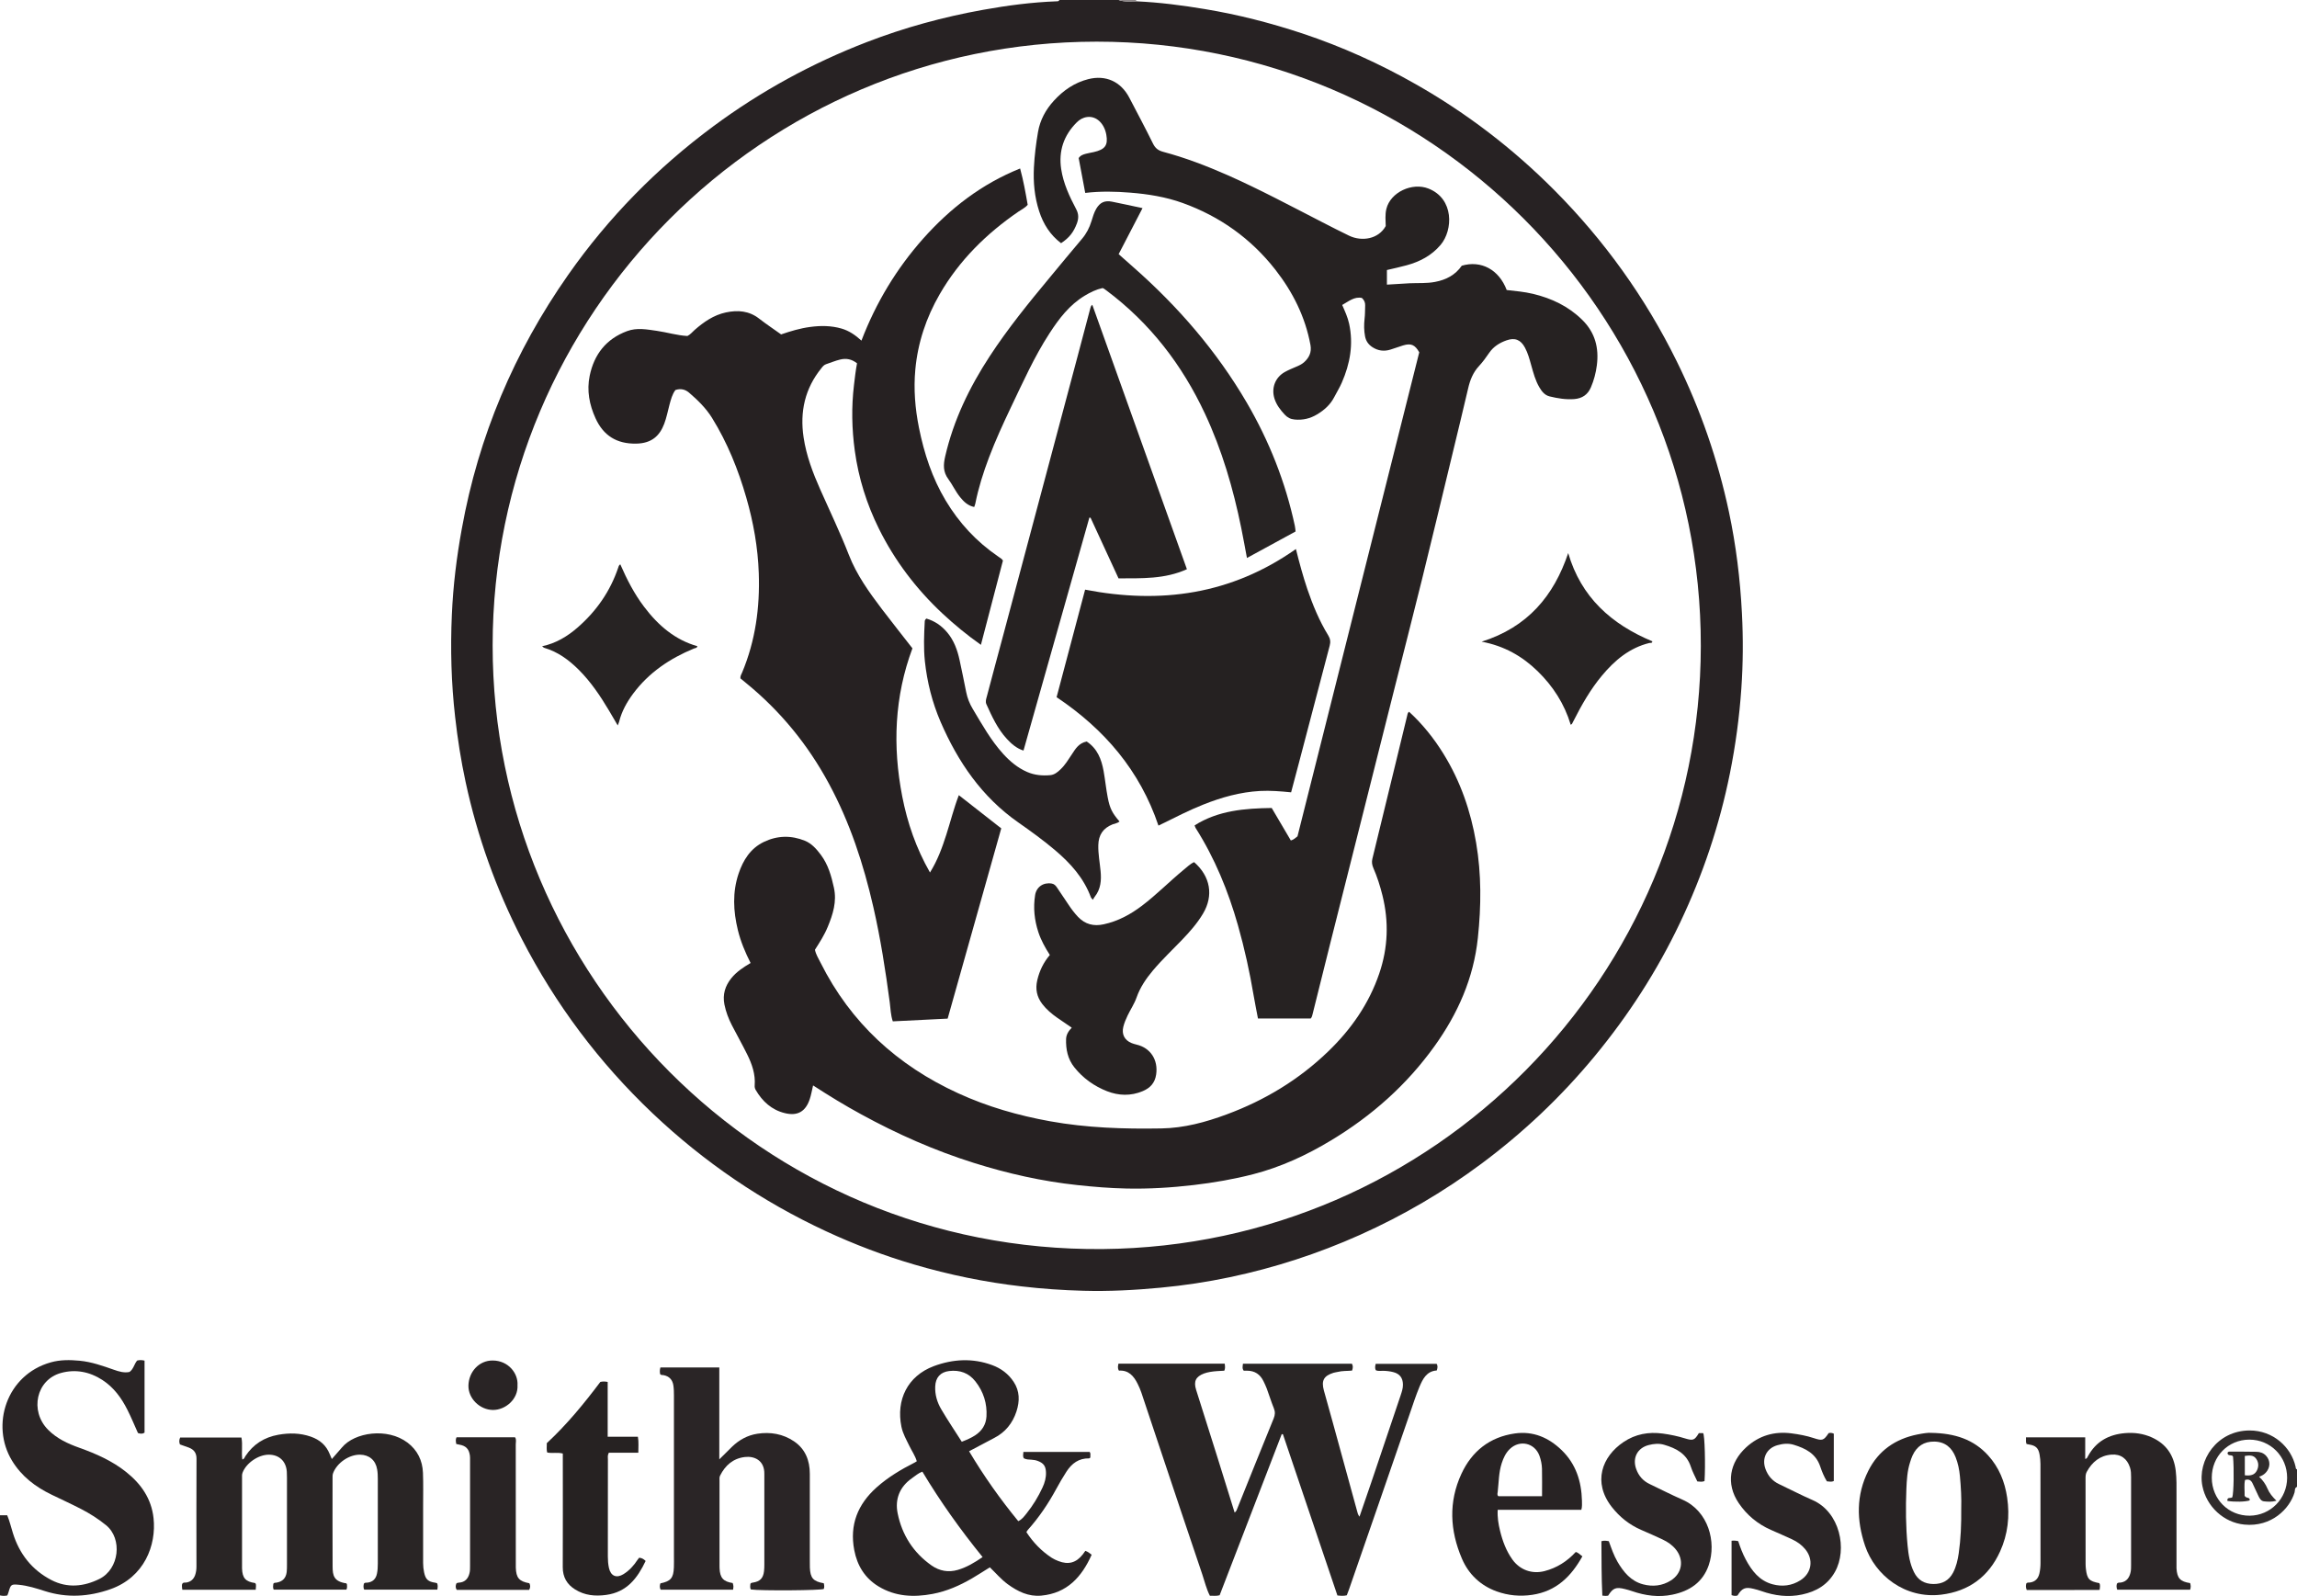 <?xml version="1.0" encoding="iso-8859-1"?>
<!-- Generator: Adobe Illustrator 27.0.0, SVG Export Plug-In . SVG Version: 6.00 Build 0)  -->
<svg version="1.1" id="Layer_1" xmlns="http://www.w3.org/2000/svg" xmlns:xlink="http://www.w3.org/1999/xlink" x="0px" y="0px"
	 viewBox="0 0 42.127 29.27" style="enable-background:new 0 0 42.127 29.27;" xml:space="preserve">
<g>
	<path style="fill:#272223;" d="M20.838,0.024c0.424,0.019,0.843,0.073,1.262,0.143c0.609,0.101,1.204,0.254,1.79,0.448
		c0.723,0.241,1.414,0.553,2.076,0.93c0.936,0.532,1.783,1.181,2.542,1.944c0.918,0.924,1.668,1.969,2.244,3.138
		c0.434,0.881,0.753,1.802,0.957,2.762c0.13,0.612,0.206,1.232,0.238,1.858c0.024,0.462,0.021,0.923-0.011,1.383
		c-0.036,0.521-0.106,1.038-0.209,1.551c-0.191,0.951-0.497,1.862-0.913,2.737c-0.42,0.884-0.947,1.701-1.571,2.456
		c-0.612,0.74-1.304,1.395-2.074,1.968c-0.695,0.517-1.438,0.952-2.229,1.306c-0.767,0.343-1.562,0.602-2.384,0.775
		c-0.418,0.088-0.841,0.152-1.267,0.192c-0.472,0.045-0.945,0.07-1.418,0.057c-0.378-0.01-0.756-0.036-1.132-0.08
		c-0.671-0.077-1.33-0.212-1.978-0.403c-0.552-0.162-1.088-0.366-1.61-0.608c-1.178-0.547-2.237-1.268-3.18-2.161
		c-0.983-0.932-1.783-1.999-2.402-3.202c-0.47-0.914-0.814-1.874-1.03-2.878c-0.085-0.393-0.147-0.791-0.192-1.192
		c-0.071-0.624-0.088-1.248-0.06-1.874c0.023-0.53,0.087-1.056,0.183-1.579C8.776,7.999,9.432,6.45,10.42,5.041
		c0.739-1.053,1.629-1.96,2.664-2.726c0.868-0.642,1.806-1.155,2.813-1.543c0.691-0.267,1.404-0.461,2.133-0.592
		c0.445-0.08,0.894-0.139,1.348-0.156c0.02-0.001,0.042,0.002,0.05-0.024c0.363,0,0.725,0,1.088,0
		C20.62,0.039,20.73,0.023,20.838,0.024z M31.193,11.847C31.2,5.728,26.218,0.763,20.113,0.764
		C13.986,0.765,9.036,5.758,9.035,11.837c-0.002,6.042,4.929,11.128,11.192,11.07C26.292,22.851,31.186,17.908,31.193,11.847z"/>
	<path style="fill:#302C2C;" d="M42.127,27.268c-0.048,0.019-0.035,0.069-0.045,0.103c-0.089,0.298-0.422,0.638-0.921,0.589
		c-0.375-0.036-0.694-0.329-0.769-0.707c-0.094-0.473,0.267-1.018,0.866-1.019c0.429,0,0.76,0.301,0.843,0.664
		c0.004,0.019-0.001,0.042,0.026,0.05C42.127,27.053,42.127,27.161,42.127,27.268z M41.253,26.402c-0.388,0-0.691,0.308-0.689,0.701
		c0.002,0.393,0.308,0.698,0.696,0.694c0.381-0.004,0.685-0.312,0.686-0.695C41.947,26.711,41.64,26.402,41.253,26.402z"/>
	<path style="fill:#8B8586;" d="M20.838,0.024C20.73,0.023,20.62,0.039,20.515,0c0.107,0,0.214,0,0.321,0
		C20.837,0.008,20.837,0.016,20.838,0.024z"/>
	<path style="fill:#292525;" d="M22.461,25.009c0.007,0.049,0.012,0.085-0.007,0.129c-0.087,0.005-0.176,0.007-0.265,0.023
		c-0.037,0.007-0.072,0.015-0.107,0.028c-0.152,0.058-0.194,0.144-0.145,0.3c0.125,0.399,0.253,0.798,0.378,1.197
		c0.109,0.348,0.217,0.697,0.328,1.053c0.035-0.024,0.041-0.053,0.052-0.081c0.22-0.548,0.441-1.097,0.664-1.644
		c0.027-0.066,0.03-0.122,0.003-0.188c-0.048-0.118-0.085-0.24-0.129-0.359c-0.017-0.046-0.039-0.091-0.06-0.135
		c-0.061-0.127-0.16-0.194-0.303-0.194c-0.02,0-0.041,0-0.06,0c-0.032-0.041-0.019-0.081-0.014-0.128c0.666,0,1.331,0,1.998,0
		c0.024,0.04,0.019,0.079,0.003,0.126c-0.088,0.009-0.179,0.002-0.267,0.025c-0.024,0.006-0.049,0.008-0.072,0.015
		c-0.18,0.056-0.228,0.143-0.178,0.325c0.055,0.198,0.111,0.395,0.165,0.593c0.148,0.538,0.296,1.076,0.443,1.614
		c0.009,0.034,0.015,0.069,0.045,0.107c0.074-0.216,0.147-0.424,0.218-0.634c0.179-0.528,0.356-1.057,0.535-1.586
		c0.022-0.066,0.045-0.132,0.044-0.203c-0.002-0.124-0.06-0.199-0.181-0.229c-0.06-0.015-0.121-0.022-0.183-0.023
		c-0.044-0.001-0.09,0.01-0.134-0.011c-0.018-0.036-0.013-0.072-0.002-0.117c0.371,0,0.743,0,1.118,0
		c0.024,0.038,0.017,0.077,0.002,0.122c-0.187,0.012-0.257,0.157-0.318,0.302c-0.066,0.159-0.119,0.323-0.175,0.486
		c-0.182,0.527-0.364,1.055-0.546,1.582c-0.189,0.547-0.378,1.093-0.568,1.639c-0.013,0.038-0.029,0.076-0.043,0.114
		c-0.057,0.014-0.11,0.01-0.172,0.003c-0.333-0.985-0.666-1.97-0.999-2.956c-0.007-0.001-0.014-0.002-0.022-0.003
		c-0.379,0.985-0.759,1.969-1.139,2.955c-0.06,0.018-0.117,0.007-0.179,0.009c-0.064-0.124-0.095-0.26-0.139-0.391
		c-0.266-0.785-0.528-1.57-0.791-2.356c-0.109-0.327-0.217-0.654-0.327-0.98c-0.018-0.054-0.042-0.107-0.067-0.158
		c-0.071-0.145-0.168-0.256-0.344-0.243c-0.028-0.046-0.017-0.084-0.009-0.128C21.164,25.009,21.809,25.009,22.461,25.009z"/>
	<path style="fill:#282324;" d="M19.905,28.442c0.049,0.016,0.08,0.043,0.116,0.071c-0.182,0.409-0.452,0.706-0.924,0.75
		c-0.234,0.022-0.432-0.076-0.616-0.21c-0.12-0.088-0.216-0.202-0.327-0.309c-0.108,0.067-0.214,0.136-0.323,0.2
		c-0.228,0.133-0.467,0.239-0.729,0.288c-0.346,0.065-0.682,0.049-0.99-0.138c-0.249-0.151-0.391-0.381-0.445-0.666
		c-0.088-0.463,0.063-0.839,0.409-1.149c0.21-0.188,0.45-0.33,0.7-0.457c0.011-0.005,0.021-0.013,0.038-0.023
		c-0.029-0.102-0.092-0.189-0.137-0.283c-0.055-0.114-0.119-0.223-0.145-0.351c-0.1-0.49,0.111-0.929,0.592-1.11
		c0.354-0.132,0.714-0.152,1.074-0.019c0.162,0.06,0.295,0.159,0.392,0.305c0.114,0.172,0.113,0.356,0.052,0.544
		c-0.071,0.216-0.204,0.382-0.409,0.487c-0.149,0.077-0.297,0.157-0.46,0.243c0.27,0.454,0.57,0.877,0.902,1.282
		c0.071-0.032,0.111-0.091,0.154-0.144c0.116-0.145,0.212-0.303,0.29-0.471c0.042-0.09,0.069-0.184,0.064-0.285
		c-0.005-0.109-0.043-0.163-0.147-0.203c-0.039-0.015-0.079-0.022-0.12-0.024c-0.045-0.002-0.091-0.002-0.138-0.025
		c-0.023-0.034-0.012-0.073-0.009-0.117c0.409,0,0.812,0,1.215,0c0.027,0.033,0.007,0.07,0.014,0.101
		c-0.011,0.008-0.017,0.017-0.023,0.017c-0.189-0.005-0.319,0.093-0.416,0.243c-0.067,0.104-0.129,0.21-0.188,0.319
		c-0.146,0.269-0.315,0.52-0.519,0.748c-0.011,0.012-0.018,0.027-0.028,0.042c0.124,0.19,0.277,0.349,0.466,0.472
		c0.037,0.024,0.08,0.043,0.121,0.059c0.184,0.072,0.327,0.032,0.448-0.123C19.873,28.488,19.887,28.467,19.905,28.442z
		 M16.916,26.989c-0.075,0.028-0.13,0.078-0.19,0.12c-0.226,0.158-0.316,0.384-0.263,0.645c0.08,0.396,0.288,0.721,0.622,0.956
		c0.146,0.102,0.31,0.131,0.481,0.081c0.165-0.048,0.31-0.136,0.455-0.235C17.614,28.055,17.245,27.538,16.916,26.989z
		 M17.639,26.441c0.093-0.036,0.172-0.07,0.244-0.117c0.125-0.081,0.2-0.196,0.209-0.346c0.014-0.239-0.055-0.456-0.203-0.644
		c-0.122-0.156-0.288-0.213-0.482-0.19c-0.16,0.019-0.248,0.119-0.255,0.281c-0.007,0.153,0.036,0.295,0.112,0.423
		C17.381,26.047,17.51,26.238,17.639,26.441z"/>
	<path style="fill:#292525;" d="M3.344,29.155c-0.003-0.024-0.007-0.04-0.007-0.056c0-0.02-0.004-0.041,0.012-0.062
		c0.017-0.019,0.044-0.01,0.068-0.014c0.08-0.013,0.133-0.059,0.161-0.135c0.018-0.051,0.025-0.103,0.025-0.158
		c-0.001-0.659-0.002-1.318,0.001-1.977c0.001-0.108-0.048-0.169-0.141-0.205C3.408,26.529,3.354,26.51,3.3,26.49
		c-0.016-0.041-0.017-0.08,0.004-0.126c0.371,0,0.744,0,1.124,0c0.026,0.133-0.003,0.268,0.016,0.402
		c0.037-0.006,0.042-0.04,0.057-0.062c0.144-0.218,0.347-0.345,0.602-0.391c0.202-0.036,0.399-0.034,0.596,0.034
		c0.167,0.058,0.284,0.159,0.349,0.323c0.011,0.027,0.023,0.053,0.038,0.088c0.065-0.074,0.127-0.143,0.187-0.214
		c0.231-0.276,0.83-0.367,1.201-0.087c0.181,0.137,0.274,0.327,0.283,0.552c0.008,0.206,0.003,0.412,0.003,0.618
		c0,0.346,0.001,0.692,0,1.038c0,0.058,0.006,0.115,0.018,0.171c0.027,0.129,0.072,0.171,0.204,0.19
		c0.012,0.002,0.023,0.006,0.034,0.009c0.017,0.037,0.012,0.073,0.005,0.118c-0.446,0-0.892,0-1.342,0
		c-0.018-0.038-0.014-0.076-0.004-0.112c0.02-0.021,0.042-0.014,0.062-0.016c0.099-0.011,0.157-0.07,0.176-0.163
		c0.013-0.06,0.016-0.123,0.016-0.184c0.001-0.519,0.001-1.038,0-1.557c0-0.057-0.002-0.116-0.012-0.172
		C6.89,26.78,6.771,26.68,6.602,26.678c-0.2-0.002-0.42,0.149-0.492,0.336c-0.013,0.033-0.011,0.064-0.011,0.097
		c0,0.54-0.002,1.079,0.001,1.619c0.001,0.163,0.021,0.275,0.253,0.308c0.004,0.007,0.01,0.014,0.01,0.021
		c0.003,0.029,0.006,0.057-0.009,0.094c-0.443,0-0.889,0-1.335,0c-0.017-0.037-0.01-0.074-0.006-0.108
		c0.015-0.023,0.037-0.017,0.056-0.02c0.113-0.019,0.175-0.082,0.189-0.195c0.005-0.045,0.005-0.09,0.005-0.136
		c0-0.531,0-1.063,0-1.594c0-0.037-0.001-0.074-0.003-0.111c-0.013-0.191-0.141-0.311-0.33-0.311c-0.193,0-0.416,0.154-0.482,0.332
		c-0.012,0.032-0.009,0.065-0.009,0.098c0,0.544,0,1.087,0,1.631c0,0.008,0,0.016,0,0.025c0.006,0.177,0.064,0.243,0.239,0.268
		c0.019,0.015,0.017,0.036,0.017,0.056c0,0.02-0.003,0.04-0.005,0.067C4.242,29.155,3.799,29.155,3.344,29.155z"/>
	<path style="fill:#2A2526;" d="M15.108,29.036c0.011,0.041,0.011,0.073,0.001,0.104c-0.028,0.028-1.162,0.036-1.339,0.01
		c-0.02-0.035-0.008-0.071-0.008-0.103c0.013-0.02,0.029-0.021,0.046-0.023c0.13-0.02,0.188-0.078,0.204-0.207
		c0.005-0.041,0.006-0.082,0.006-0.123c0-0.54,0-1.079,0-1.619c0-0.012,0-0.025,0-0.037c0.007-0.26-0.188-0.338-0.358-0.317
		c-0.215,0.026-0.358,0.152-0.453,0.34c-0.016,0.031-0.011,0.064-0.011,0.097c0,0.523,0,1.046,0,1.569c0,0.012,0,0.025,0.001,0.037
		c0.008,0.174,0.069,0.242,0.241,0.268c0.016,0.056,0.016,0.056,0.007,0.122c-0.442,0-0.884,0-1.329,0
		c-0.021-0.039-0.017-0.078-0.004-0.116C12.3,29,12.352,28.94,12.359,28.746c0.003-0.07,0.001-0.14,0.001-0.21
		c0-0.98,0-1.961,0-2.941c0-0.062-0.001-0.124-0.01-0.185c-0.015-0.104-0.075-0.171-0.182-0.191
		c-0.019-0.004-0.042,0.004-0.061-0.018c-0.007-0.036-0.009-0.076,0.005-0.123c0.355,0,0.712,0,1.08,0c0,0.555,0,1.108,0,1.686
		c0.09-0.089,0.161-0.161,0.234-0.232c0.131-0.126,0.284-0.21,0.464-0.238c0.241-0.037,0.47,0.003,0.672,0.139
		c0.207,0.14,0.29,0.35,0.29,0.596c0.001,0.527,0,1.054,0,1.582c0,0.045-0.001,0.091,0.001,0.136
		C14.861,28.941,14.914,29.002,15.108,29.036z"/>
	<path style="fill:#292425;" d="M0.134,29.26C0.088,29.27,0.048,29.27,0,29.259c0-0.487,0-0.975,0-1.47c0.04,0,0.08,0,0.132,0
		c0.043,0.101,0.07,0.216,0.105,0.328c0.119,0.383,0.351,0.677,0.707,0.861c0.292,0.151,0.594,0.12,0.879-0.021
		c0.366-0.182,0.426-0.737,0.123-0.985c-0.145-0.118-0.3-0.216-0.465-0.301c-0.175-0.09-0.355-0.172-0.532-0.258
		c-0.299-0.144-0.554-0.337-0.729-0.626c-0.394-0.647-0.106-1.575,0.714-1.803c0.173-0.048,0.348-0.046,0.526-0.029
		c0.22,0.021,0.424,0.094,0.63,0.166c0.094,0.033,0.188,0.061,0.285,0.04c0.075-0.053,0.085-0.144,0.14-0.209
		c0.043-0.012,0.086-0.011,0.136,0.001c0,0.441,0,0.88,0,1.321c-0.037,0.026-0.076,0.022-0.121,0.007
		c-0.063-0.14-0.122-0.284-0.192-0.423c-0.11-0.22-0.252-0.415-0.462-0.551c-0.233-0.151-0.492-0.2-0.756-0.128
		c-0.455,0.123-0.581,0.696-0.238,1.042c0.16,0.162,0.361,0.255,0.572,0.33c0.307,0.11,0.603,0.24,0.86,0.445
		c0.273,0.218,0.463,0.487,0.502,0.846c0.054,0.496-0.167,1.084-0.794,1.304c-0.394,0.138-0.794,0.163-1.198,0.034
		c-0.156-0.05-0.313-0.1-0.478-0.116c-0.139-0.013-0.148-0.007-0.188,0.13C0.152,29.218,0.142,29.24,0.134,29.26z"/>
	<path style="fill:#292425;" d="M40.167,29.033c0.014,0.043,0.014,0.079,0,0.121c-0.446,0-0.892,0-1.337,0
		c-0.016-0.043-0.016-0.078-0.004-0.113c0.021-0.023,0.048-0.014,0.071-0.018c0.11-0.018,0.158-0.095,0.179-0.194
		c0.008-0.04,0.008-0.082,0.008-0.123c0.001-0.54,0-1.079,0-1.619c0-0.057-0.001-0.114-0.019-0.171
		c-0.052-0.165-0.171-0.253-0.342-0.239c-0.212,0.017-0.355,0.137-0.453,0.318c-0.02,0.037-0.021,0.079-0.021,0.12
		c0.001,0.523,0,1.046,0.001,1.569c0,0.029,0.002,0.058,0.005,0.086c0.022,0.189,0.06,0.229,0.247,0.264
		c0.02,0.033,0.012,0.07,0.005,0.124c-0.445,0.003-0.891,0.001-1.336,0.002c-0.022-0.047-0.018-0.085-0.008-0.121
		c0.02-0.021,0.042-0.014,0.062-0.016c0.098-0.012,0.155-0.07,0.177-0.163c0.015-0.064,0.021-0.13,0.021-0.196
		c-0.001-0.605,0-1.211-0.001-1.816c0-0.057-0.006-0.115-0.016-0.172c-0.021-0.12-0.071-0.166-0.195-0.185
		c-0.016-0.002-0.031-0.006-0.044-0.009c-0.019-0.04-0.007-0.077-0.011-0.122c0.363,0,0.722,0,1.087,0c0,0.133,0,0.264,0,0.396
		c0.034-0.004,0.039-0.03,0.05-0.049c0.146-0.271,0.382-0.399,0.679-0.424c0.17-0.015,0.337,0.008,0.494,0.079
		c0.262,0.119,0.403,0.325,0.437,0.61c0.018,0.148,0.014,0.296,0.014,0.444c0.001,0.42,0,0.84,0,1.26c0,0.029-0.001,0.058,0,0.086
		C39.928,28.943,39.985,29.006,40.167,29.033z"/>
	<path style="fill:#282324;" d="M35.417,26.278c0.437,0.007,0.78,0.121,1.045,0.413c0.199,0.219,0.306,0.481,0.349,0.773
		c0.051,0.343,0.013,0.675-0.129,0.988c-0.209,0.462-0.572,0.731-1.078,0.793c-0.668,0.082-1.216-0.357-1.399-0.897
		c-0.157-0.466-0.165-0.928,0.06-1.375c0.186-0.37,0.495-0.583,0.897-0.665C35.263,26.288,35.365,26.272,35.417,26.278z
		 M35.969,27.661c0.006-0.179-0.005-0.384-0.024-0.589c-0.011-0.119-0.035-0.237-0.079-0.348c-0.069-0.175-0.193-0.283-0.391-0.286
		c-0.19-0.003-0.321,0.086-0.399,0.255c-0.019,0.041-0.033,0.084-0.046,0.127c-0.051,0.158-0.06,0.324-0.067,0.487
		c-0.014,0.346-0.011,0.691,0.022,1.036c0.016,0.168,0.041,0.334,0.117,0.488c0.073,0.148,0.191,0.217,0.356,0.219
		c0.164,0.001,0.285-0.063,0.362-0.209c0.058-0.111,0.085-0.231,0.103-0.353C35.961,28.223,35.972,27.956,35.969,27.661z"/>
	<path style="fill:#282324;" d="M29.002,27.689c-0.51,0-1.019,0-1.534,0c-0.008,0.138,0.013,0.262,0.043,0.385
		c0.046,0.188,0.113,0.369,0.227,0.528c0.138,0.191,0.36,0.27,0.589,0.211c0.225-0.058,0.413-0.178,0.572-0.35
		c0.05,0.011,0.077,0.049,0.122,0.079c-0.206,0.369-0.478,0.64-0.918,0.706c-0.226,0.034-0.443,0.013-0.655-0.063
		c-0.298-0.108-0.515-0.316-0.637-0.602c-0.22-0.513-0.247-1.039-0.009-1.553c0.192-0.415,0.519-0.675,0.979-0.741
		c0.337-0.048,0.622,0.075,0.862,0.308c0.26,0.253,0.361,0.571,0.37,0.925C29.013,27.574,29.019,27.627,29.002,27.689z
		 M28.281,27.44c0-0.175,0.003-0.339-0.001-0.503c-0.002-0.082-0.019-0.163-0.047-0.241c-0.087-0.234-0.36-0.296-0.541-0.124
		c-0.077,0.073-0.119,0.166-0.151,0.264c-0.055,0.17-0.053,0.349-0.073,0.524c-0.003,0.026-0.015,0.058,0.013,0.08
		C27.743,27.44,28.006,27.44,28.281,27.44z"/>
	<path style="fill:#262222;" d="M11.722,28.568c0.045,0.003,0.08,0.021,0.119,0.059c-0.149,0.313-0.341,0.571-0.724,0.623
		c-0.204,0.028-0.394,0.009-0.569-0.1c-0.15-0.093-0.228-0.227-0.227-0.41c0.003-0.651,0.001-1.302,0.001-1.953
		c0-0.041,0-0.082,0-0.13c-0.094-0.025-0.189-0.001-0.285-0.018c-0.019-0.058-0.006-0.114-0.009-0.172
		c0.369-0.342,0.684-0.727,0.982-1.123c0.044-0.011,0.084-0.01,0.135,0c0,0.331,0,0.663,0,1.005c0.19,0,0.369,0,0.554,0
		c0.018,0.099,0.007,0.188,0.008,0.293c-0.184,0-0.366,0-0.541,0c-0.027,0.051-0.017,0.088-0.017,0.124
		c-0.001,0.593,0,1.186-0.001,1.78c0,0.071,0.005,0.14,0.02,0.209c0.033,0.149,0.138,0.194,0.267,0.114
		c0.106-0.066,0.189-0.157,0.257-0.262C11.701,28.593,11.713,28.581,11.722,28.568z"/>
	<path style="fill:#2A2526;" d="M31.866,29.261c-0.032,0.009-0.064,0.01-0.109-0.007c0-0.327,0-0.658,0-0.997
		c0.035-0.005,0.074-0.004,0.122,0.007c0.037,0.113,0.08,0.228,0.138,0.336c0.111,0.208,0.25,0.39,0.492,0.455
		c0.179,0.048,0.352,0.027,0.51-0.073c0.211-0.134,0.246-0.384,0.086-0.574c-0.065-0.077-0.145-0.134-0.235-0.176
		c-0.13-0.061-0.262-0.117-0.393-0.175c-0.243-0.108-0.44-0.271-0.589-0.491c-0.241-0.356-0.165-0.746,0.136-1.022
		c0.235-0.216,0.516-0.298,0.831-0.257c0.138,0.018,0.276,0.043,0.409,0.087c0.16,0.053,0.182,0.044,0.274-0.092
		c0.028-0.005,0.056-0.008,0.094,0.011c0,0.285,0,0.576,0,0.868c-0.038,0.019-0.079,0.011-0.127,0.006
		c-0.052-0.084-0.091-0.18-0.123-0.275c-0.08-0.235-0.268-0.329-0.483-0.395c-0.103-0.032-0.204-0.021-0.304,0.008
		c-0.199,0.057-0.288,0.243-0.215,0.439c0.047,0.125,0.128,0.218,0.25,0.275c0.204,0.096,0.404,0.201,0.611,0.291
		c0.504,0.219,0.645,0.906,0.411,1.319c-0.133,0.236-0.343,0.358-0.599,0.413c-0.256,0.056-0.506,0.023-0.751-0.063
		c-0.046-0.016-0.094-0.03-0.142-0.041C32.009,29.1,31.947,29.126,31.866,29.261z"/>
	<path style="fill:#2A2526;" d="M31.157,26.283c0.033,0,0.058,0,0.078,0c0.03,0.021,0.045,0.593,0.026,0.879
		c-0.04,0.018-0.083,0.011-0.132,0.007c-0.041-0.09-0.089-0.177-0.119-0.27c-0.079-0.241-0.269-0.338-0.491-0.403
		c-0.095-0.028-0.187-0.018-0.28,0.005c-0.208,0.052-0.304,0.235-0.232,0.438c0.045,0.127,0.126,0.22,0.248,0.278
		c0.2,0.095,0.398,0.197,0.601,0.286c0.475,0.208,0.628,0.775,0.482,1.202c-0.108,0.314-0.35,0.475-0.665,0.54
		c-0.253,0.053-0.498,0.019-0.74-0.064c-0.043-0.015-0.086-0.027-0.13-0.038c-0.166-0.042-0.22-0.022-0.31,0.121
		c-0.014,0.001-0.03,0.004-0.046,0.004c-0.016,0-0.032-0.003-0.06-0.005c-0.017-0.334-0.014-0.665-0.017-0.998
		c0.049-0.015,0.088-0.009,0.136,0c0.046,0.127,0.09,0.259,0.16,0.379c0.111,0.188,0.245,0.353,0.468,0.412
		c0.179,0.047,0.353,0.028,0.51-0.071c0.207-0.131,0.245-0.376,0.093-0.566c-0.065-0.082-0.15-0.141-0.244-0.185
		c-0.13-0.061-0.261-0.119-0.393-0.176c-0.217-0.094-0.396-0.237-0.54-0.421c-0.354-0.454-0.181-0.924,0.216-1.191
		c0.219-0.147,0.461-0.19,0.719-0.155c0.139,0.019,0.275,0.047,0.409,0.089C31.052,26.425,31.078,26.414,31.157,26.283z"/>
	<path style="fill:#292425;" d="M8.368,26.482c-0.009-0.048-0.015-0.084,0.005-0.123c0.356,0,0.713,0,1.073,0
		c0.028,0.04,0.013,0.087,0.013,0.13c0.001,0.716,0.001,1.432,0.001,2.148c0,0.037-0.001,0.074,0,0.111
		c0.006,0.19,0.061,0.254,0.249,0.288c0.018,0.038,0.022,0.077-0.004,0.121c-0.441,0-0.884,0-1.327,0
		c-0.029-0.039-0.022-0.078-0.009-0.115c0.015-0.016,0.032-0.015,0.048-0.017c0.111-0.007,0.17-0.074,0.194-0.175
		c0.01-0.039,0.01-0.082,0.01-0.122c0.001-0.65,0-1.3,0-1.95c0-0.029,0.001-0.058-0.003-0.086c-0.018-0.122-0.075-0.178-0.198-0.199
		C8.406,26.49,8.39,26.486,8.368,26.482z"/>
	<path style="fill:#292425;" d="M9.491,25.403c0.015,0.259-0.224,0.457-0.451,0.455c-0.239-0.002-0.453-0.209-0.449-0.446
		c0.005-0.254,0.196-0.464,0.447-0.461C9.323,24.953,9.505,25.186,9.491,25.403z"/>
	<path style="fill:#262122;" d="M15.718,6.663c-0.099-0.078-0.198-0.096-0.31-0.069c-0.088,0.021-0.171,0.057-0.257,0.085
		c-0.037,0.012-0.061,0.04-0.084,0.07c-0.305,0.374-0.4,0.802-0.329,1.273c0.05,0.336,0.17,0.65,0.307,0.959
		c0.176,0.398,0.365,0.789,0.523,1.195c0.143,0.367,0.372,0.686,0.608,0.997c0.182,0.239,0.369,0.474,0.558,0.717
		c-0.33,0.885-0.366,1.794-0.187,2.716c0.095,0.486,0.254,0.949,0.509,1.395c0.141-0.226,0.224-0.459,0.3-0.695
		c0.076-0.237,0.136-0.48,0.229-0.723c0.262,0.205,0.517,0.405,0.778,0.609c-0.327,1.161-0.654,2.321-0.983,3.489
		c-0.337,0.017-0.668,0.033-1.006,0.05c-0.039-0.113-0.041-0.232-0.056-0.349c-0.078-0.587-0.169-1.171-0.301-1.748
		c-0.18-0.787-0.429-1.549-0.815-2.263c-0.386-0.716-0.89-1.332-1.521-1.846c-0.035-0.028-0.069-0.057-0.102-0.084
		c-0.004-0.044,0.018-0.075,0.032-0.108c0.244-0.583,0.327-1.193,0.305-1.821c-0.016-0.471-0.098-0.931-0.228-1.383
		c-0.148-0.515-0.347-1.01-0.63-1.466c-0.109-0.176-0.262-0.326-0.422-0.463c-0.068-0.058-0.152-0.08-0.249-0.047
		c-0.058,0.077-0.082,0.173-0.108,0.267c-0.032,0.119-0.054,0.24-0.098,0.355c-0.083,0.217-0.229,0.357-0.515,0.361
		c-0.354,0.006-0.598-0.146-0.743-0.463c-0.114-0.249-0.164-0.511-0.108-0.781c0.081-0.392,0.301-0.676,0.685-0.819
		c0.182-0.068,0.366-0.031,0.549-0.005c0.187,0.027,0.369,0.084,0.558,0.094c0.054-0.025,0.089-0.073,0.132-0.11
		c0.169-0.148,0.35-0.274,0.574-0.322c0.218-0.046,0.424-0.031,0.609,0.113c0.13,0.101,0.267,0.192,0.404,0.29
		c0.174-0.06,0.351-0.113,0.534-0.137c0.193-0.026,0.385-0.025,0.575,0.03c0.137,0.04,0.251,0.118,0.364,0.221
		c0.268-0.699,0.643-1.32,1.133-1.872C17.427,3.82,18,3.375,18.709,3.09c0.061,0.224,0.1,0.444,0.139,0.667
		c-0.047,0.054-0.111,0.084-0.168,0.123c-0.588,0.403-1.086,0.893-1.445,1.514c-0.248,0.429-0.403,0.891-0.448,1.384
		c-0.033,0.358-0.004,0.714,0.067,1.068c0.095,0.471,0.242,0.92,0.49,1.334c0.245,0.409,0.561,0.75,0.954,1.02
		c0.024,0.016,0.047,0.033,0.071,0.05c0.006,0.005,0.01,0.012,0.025,0.03c-0.133,0.507-0.267,1.022-0.404,1.546
		c-0.257-0.181-0.488-0.372-0.708-0.577c-0.479-0.449-0.871-0.964-1.163-1.553c-0.224-0.452-0.374-0.93-0.442-1.429
		c-0.055-0.4-0.063-0.803-0.015-1.206C15.678,6.929,15.692,6.798,15.718,6.663z"/>
	<path style="fill:#262222;" d="M25.436,4.952c0,0.089,0,0.174,0,0.268c0.141-0.008,0.278-0.018,0.415-0.025
		c0.156-0.007,0.312,0.005,0.468-0.025c0.203-0.038,0.372-0.127,0.49-0.297c0.355-0.104,0.682,0.071,0.824,0.446
		c0.159,0.018,0.322,0.032,0.482,0.07c0.342,0.082,0.649,0.227,0.903,0.477c0.238,0.234,0.309,0.516,0.268,0.835
		c-0.018,0.138-0.053,0.273-0.109,0.403c-0.058,0.136-0.161,0.203-0.305,0.215c-0.154,0.012-0.304-0.013-0.452-0.049
		c-0.09-0.022-0.144-0.092-0.188-0.167c-0.074-0.125-0.11-0.265-0.149-0.403c-0.031-0.111-0.06-0.222-0.115-0.324
		c-0.077-0.145-0.184-0.189-0.339-0.134c-0.126,0.045-0.236,0.112-0.315,0.226c-0.058,0.084-0.118,0.169-0.188,0.244
		c-0.111,0.119-0.166,0.26-0.201,0.414c-0.09,0.388-0.185,0.774-0.278,1.161c-0.189,0.782-0.376,1.564-0.569,2.345
		c-0.167,0.677-0.342,1.353-0.512,2.029c-0.19,0.752-0.378,1.504-0.568,2.256c-0.198,0.788-0.398,1.575-0.596,2.363
		c-0.11,0.438-0.219,0.876-0.328,1.314c-0.007,0.028-0.011,0.057-0.035,0.084c-0.316,0-0.637,0-0.968,0
		c-0.026-0.14-0.055-0.279-0.079-0.42c-0.073-0.433-0.167-0.862-0.287-1.285c-0.179-0.631-0.425-1.233-0.778-1.789
		c-0.006-0.01-0.009-0.023-0.018-0.047c0.434-0.274,0.92-0.312,1.414-0.319c0.12,0.203,0.236,0.4,0.351,0.596
		c0.057-0.015,0.086-0.051,0.122-0.076c0.745-2.962,1.49-5.922,2.233-8.877c-0.079-0.139-0.151-0.17-0.297-0.126
		c-0.078,0.024-0.155,0.053-0.233,0.077c-0.117,0.036-0.228,0.021-0.33-0.046c-0.072-0.047-0.117-0.11-0.134-0.198
		c-0.02-0.107-0.021-0.212-0.009-0.319c0.01-0.081,0.008-0.164,0.011-0.246c0.002-0.052-0.014-0.097-0.06-0.139
		c-0.138-0.028-0.241,0.061-0.361,0.129c0.05,0.114,0.101,0.225,0.127,0.344c0.082,0.377,0.017,0.735-0.135,1.082
		c-0.039,0.09-0.092,0.174-0.137,0.262c-0.072,0.14-0.182,0.239-0.316,0.319c-0.128,0.077-0.262,0.108-0.411,0.094
		c-0.076-0.007-0.132-0.036-0.182-0.09c-0.079-0.085-0.149-0.175-0.186-0.287c-0.065-0.196,0.009-0.396,0.19-0.496
		c0.065-0.036,0.133-0.064,0.201-0.093c0.053-0.022,0.106-0.046,0.149-0.084c0.093-0.084,0.142-0.181,0.118-0.316
		c-0.095-0.517-0.324-0.972-0.644-1.382c-0.447-0.571-1.017-0.977-1.699-1.223c-0.311-0.112-0.635-0.164-0.964-0.19
		c-0.271-0.022-0.542-0.028-0.824,0.005c-0.042-0.222-0.082-0.434-0.12-0.639c0.036-0.053,0.085-0.066,0.132-0.079
		c0.048-0.013,0.097-0.02,0.145-0.031c0.206-0.047,0.264-0.124,0.23-0.317c-0.035-0.2-0.176-0.348-0.351-0.326
		c-0.078,0.01-0.141,0.047-0.193,0.1c-0.237,0.237-0.334,0.523-0.284,0.855c0.04,0.264,0.152,0.502,0.275,0.735
		c0.047,0.088,0.047,0.169,0.014,0.259c-0.06,0.161-0.138,0.264-0.291,0.365c-0.199-0.15-0.326-0.351-0.402-0.586
		c-0.085-0.261-0.11-0.531-0.096-0.804c0.011-0.218,0.038-0.434,0.075-0.649c0.038-0.221,0.142-0.411,0.292-0.575
		c0.173-0.189,0.377-0.33,0.628-0.394c0.321-0.082,0.599,0.043,0.754,0.339c0.146,0.28,0.295,0.559,0.435,0.843
		c0.042,0.085,0.095,0.126,0.188,0.151c0.401,0.107,0.788,0.255,1.168,0.422c0.598,0.264,1.173,0.573,1.754,0.871
		c0.161,0.082,0.322,0.166,0.485,0.244c0.237,0.114,0.542,0.062,0.673-0.176c-0.002-0.103-0.014-0.208,0.012-0.315
		c0.076-0.307,0.474-0.49,0.771-0.373c0.474,0.186,0.453,0.763,0.223,1.034c-0.167,0.197-0.382,0.308-0.625,0.374
		C25.678,4.898,25.559,4.923,25.436,4.952z"/>
	<path style="fill:#262122;" d="M14.912,19.906c-0.022,0.092-0.035,0.174-0.061,0.251c-0.076,0.229-0.224,0.315-0.458,0.257
		c-0.241-0.059-0.411-0.215-0.534-0.426c-0.015-0.026-0.02-0.053-0.018-0.082c0.016-0.204-0.049-0.39-0.137-0.568
		c-0.089-0.18-0.189-0.356-0.281-0.535c-0.062-0.121-0.11-0.246-0.137-0.381c-0.036-0.184,0.013-0.341,0.127-0.483
		c0.095-0.117,0.218-0.198,0.353-0.278c-0.099-0.195-0.183-0.395-0.234-0.606c-0.084-0.346-0.101-0.692,0.014-1.034
		c0.084-0.248,0.217-0.462,0.464-0.581c0.247-0.118,0.5-0.123,0.752-0.021c0.125,0.051,0.213,0.152,0.293,0.259
		c0.134,0.179,0.192,0.388,0.239,0.602c0.056,0.254-0.018,0.488-0.113,0.718c-0.061,0.149-0.148,0.284-0.235,0.42
		c0.018,0.087,0.064,0.16,0.103,0.237c0.553,1.103,1.41,1.886,2.526,2.396c0.537,0.246,1.101,0.407,1.68,0.512
		c0.675,0.122,1.357,0.144,2.042,0.132c0.42-0.007,0.813-0.114,1.199-0.257c0.698-0.258,1.325-0.636,1.863-1.155
		c0.42-0.405,0.747-0.872,0.937-1.43c0.161-0.473,0.178-0.95,0.058-1.433c-0.043-0.172-0.096-0.34-0.167-0.502
		c-0.024-0.056-0.032-0.11-0.018-0.167c0.141-0.582,0.283-1.164,0.425-1.746c0.071-0.291,0.141-0.582,0.212-0.873
		c0.007-0.028,0.007-0.058,0.036-0.079c0.247,0.227,0.455,0.486,0.631,0.771c0.311,0.503,0.5,1.049,0.599,1.631
		c0.099,0.581,0.094,1.161,0.032,1.746c-0.078,0.741-0.369,1.392-0.797,1.988c-0.509,0.709-1.149,1.276-1.895,1.725
		c-0.449,0.271-0.921,0.49-1.43,0.621c-0.358,0.092-0.722,0.155-1.09,0.198c-0.41,0.048-0.82,0.073-1.233,0.064
		c-0.301-0.006-0.6-0.031-0.899-0.063c-0.648-0.069-1.28-0.212-1.9-0.407c-0.719-0.226-1.405-0.529-2.066-0.891
		C15.496,20.274,15.205,20.096,14.912,19.906z"/>
	<path style="fill:#252121;" d="M23.767,10.069c0.064,0.255,0.129,0.496,0.209,0.733c0.101,0.296,0.22,0.584,0.384,0.851
		c0.038,0.062,0.045,0.12,0.027,0.187c-0.19,0.722-0.379,1.444-0.569,2.167c-0.046,0.174-0.092,0.348-0.139,0.524
		c-0.196-0.02-0.383-0.035-0.571-0.025c-0.362,0.02-0.704,0.116-1.038,0.249c-0.26,0.103-0.508,0.231-0.758,0.354
		c-0.018,0.009-0.036,0.018-0.066,0.032c-0.34-1.009-0.991-1.768-1.868-2.355c0.174-0.657,0.349-1.314,0.523-1.972
		C21.289,11.083,22.582,10.903,23.767,10.069z"/>
	<path style="fill:#262222;" d="M20.033,5.59c0.579,1.617,1.155,3.228,1.735,4.849c-0.405,0.184-0.826,0.166-1.254,0.168
		c-0.171-0.37-0.342-0.741-0.513-1.112c-0.007-0.001-0.015-0.001-0.022-0.002c-0.402,1.421-0.804,2.841-1.208,4.272
		c-0.128-0.04-0.222-0.124-0.306-0.215c-0.17-0.184-0.272-0.409-0.374-0.634c-0.023-0.051-0.004-0.098,0.008-0.144
		c0.099-0.377,0.201-0.753,0.302-1.13c0.257-0.963,0.514-1.927,0.771-2.89c0.198-0.741,0.395-1.483,0.593-2.224
		c0.077-0.289,0.153-0.579,0.23-0.869C20.001,5.635,20.004,5.611,20.033,5.59z"/>
	<path style="fill:#272323;" d="M20.954,3.817c-0.151,0.291-0.292,0.564-0.438,0.844c0.09,0.08,0.181,0.161,0.273,0.242
		c0.818,0.72,1.523,1.535,2.075,2.478c0.413,0.707,0.711,1.459,0.883,2.26c0.007,0.032,0.009,0.064,0.014,0.106
		c-0.295,0.161-0.59,0.321-0.892,0.486c-0.036-0.19-0.068-0.372-0.105-0.552c-0.147-0.722-0.352-1.425-0.665-2.094
		c-0.42-0.899-1.009-1.663-1.807-2.26c-0.016-0.012-0.033-0.024-0.05-0.036c-0.003-0.002-0.008-0.003-0.022-0.008
		c-0.112,0.024-0.223,0.077-0.328,0.141c-0.279,0.169-0.469,0.419-0.643,0.687c-0.281,0.432-0.489,0.901-0.711,1.364
		c-0.143,0.3-0.281,0.602-0.399,0.913c-0.105,0.277-0.194,0.558-0.252,0.849c-0.004,0.019-0.012,0.038-0.02,0.061
		c-0.117-0.024-0.192-0.098-0.259-0.181c-0.083-0.102-0.138-0.225-0.215-0.33c-0.1-0.134-0.093-0.267-0.058-0.418
		c0.153-0.665,0.445-1.267,0.816-1.835c0.334-0.511,0.718-0.983,1.107-1.451c0.195-0.234,0.387-0.47,0.585-0.702
		c0.082-0.096,0.137-0.204,0.174-0.323c0.025-0.078,0.046-0.158,0.088-0.229c0.069-0.117,0.156-0.157,0.29-0.13
		C20.577,3.735,20.756,3.775,20.954,3.817z"/>
	<path style="fill:#262222;" d="M21.9,15.811c0.299,0.261,0.361,0.613,0.163,0.945c-0.106,0.178-0.242,0.332-0.384,0.48
		c-0.179,0.187-0.369,0.365-0.536,0.564c-0.125,0.149-0.233,0.308-0.298,0.493c-0.041,0.117-0.111,0.219-0.164,0.33
		c-0.032,0.067-0.061,0.135-0.079,0.207c-0.034,0.136,0.021,0.246,0.15,0.299c0.03,0.012,0.062,0.021,0.094,0.029
		c0.256,0.06,0.397,0.282,0.358,0.547c-0.023,0.157-0.11,0.249-0.249,0.307c-0.217,0.091-0.439,0.083-0.65,0.001
		c-0.235-0.092-0.441-0.237-0.601-0.438c-0.122-0.153-0.158-0.331-0.152-0.52c0.003-0.081,0.044-0.146,0.104-0.208
		c-0.092-0.063-0.181-0.122-0.268-0.183c-0.101-0.071-0.196-0.151-0.272-0.25c-0.101-0.132-0.131-0.275-0.092-0.44
		c0.041-0.172,0.114-0.324,0.23-0.46c-0.085-0.133-0.161-0.269-0.21-0.417c-0.073-0.222-0.097-0.449-0.06-0.681
		c0.024-0.151,0.152-0.238,0.305-0.212c0.047,0.008,0.072,0.038,0.095,0.071c0.072,0.105,0.143,0.211,0.213,0.317
		c0.052,0.079,0.109,0.154,0.174,0.223c0.131,0.137,0.287,0.177,0.472,0.136c0.263-0.057,0.491-0.181,0.703-0.342
		c0.266-0.202,0.5-0.441,0.757-0.653C21.768,15.904,21.826,15.844,21.9,15.811z"/>
	<path style="fill:#272223;" d="M19.93,13.599c0.196,0.129,0.271,0.326,0.31,0.541c0.029,0.162,0.045,0.326,0.076,0.487
		c0.039,0.203,0.085,0.287,0.216,0.439c-0.037,0.032-0.086,0.036-0.129,0.053c-0.173,0.069-0.256,0.195-0.26,0.38
		c-0.004,0.161,0.027,0.319,0.042,0.479c0.016,0.168,0.003,0.329-0.108,0.468c-0.013,0.016-0.022,0.035-0.034,0.056
		c-0.021-0.026-0.032-0.034-0.036-0.045c-0.13-0.355-0.374-0.625-0.656-0.864c-0.217-0.184-0.447-0.35-0.68-0.513
		c-0.665-0.466-1.102-1.107-1.42-1.84c-0.154-0.357-0.248-0.731-0.289-1.116c-0.025-0.241-0.015-0.485-0.002-0.728
		c0.001-0.016,0.005-0.032,0.03-0.052c0.15,0.044,0.279,0.131,0.384,0.257c0.122,0.146,0.184,0.319,0.224,0.501
		c0.043,0.196,0.082,0.394,0.122,0.591c0.022,0.11,0.062,0.212,0.12,0.308c0.171,0.286,0.333,0.577,0.559,0.826
		c0.126,0.138,0.267,0.256,0.44,0.331c0.136,0.059,0.278,0.071,0.423,0.058c0.076-0.007,0.135-0.055,0.189-0.107
		c0.084-0.08,0.143-0.179,0.207-0.275C19.724,13.733,19.786,13.627,19.93,13.599z"/>
	<path style="fill:#272323;" d="M27.173,11.768c0.842-0.265,1.324-0.838,1.588-1.625c0.235,0.809,0.792,1.306,1.542,1.618
		c0,0.04-0.034,0.026-0.054,0.031c-0.365,0.09-0.634,0.317-0.868,0.597c-0.212,0.254-0.374,0.539-0.523,0.833
		c-0.009,0.018-0.018,0.037-0.028,0.054c-0.004,0.006-0.013,0.009-0.023,0.016c-0.115-0.382-0.323-0.706-0.607-0.983
		C27.919,12.036,27.59,11.846,27.173,11.768z"/>
	<path style="fill:#272323;" d="M11.376,10.349c0.12,0.275,0.254,0.537,0.433,0.774c0.266,0.354,0.578,0.614,0.981,0.728
		c-0.007,0.036-0.039,0.033-0.064,0.043c-0.441,0.182-0.826,0.44-1.114,0.827c-0.116,0.156-0.209,0.323-0.257,0.514
		c-0.005,0.02-0.014,0.038-0.026,0.069c-0.057-0.097-0.107-0.185-0.16-0.273c-0.16-0.269-0.334-0.528-0.557-0.75
		c-0.18-0.179-0.38-0.326-0.627-0.399c-0.015-0.004-0.026-0.018-0.043-0.03c0.252-0.053,0.461-0.179,0.649-0.342
		c0.345-0.3,0.599-0.663,0.746-1.097C11.345,10.394,11.344,10.371,11.376,10.349z"/>
	<path style="fill:#302C2C;" d="M41.166,27.43c0.027,0.058,0.103,0.018,0.093,0.087c-0.08,0.026-0.271,0.031-0.408,0.009
		c-0.013-0.079,0.064-0.04,0.09-0.068c0.026-0.087,0.033-0.517,0.013-0.745c-0.019-0.044-0.098,0.001-0.101-0.066
		c0.005-0.021,0.022-0.025,0.037-0.025c0.164,0,0.329,0,0.493,0.003c0.068,0.001,0.13,0.022,0.177,0.073
		c0.083,0.09,0.08,0.219-0.007,0.311c-0.032,0.034-0.07,0.056-0.121,0.074c0.07,0.064,0.12,0.137,0.155,0.22
		c0.034,0.081,0.09,0.148,0.163,0.22c-0.09,0.024-0.16,0.018-0.227,0.011c-0.055-0.005-0.081-0.053-0.103-0.098
		c-0.038-0.077-0.071-0.157-0.109-0.234c-0.026-0.054-0.066-0.082-0.137-0.06C41.153,27.239,41.17,27.34,41.166,27.43z
		 M41.17,27.056c0.102,0.012,0.181-0.004,0.222-0.089c0.034-0.069,0.034-0.143-0.011-0.21c-0.053-0.078-0.13-0.066-0.211-0.056
		C41.17,26.822,41.17,26.934,41.17,27.056z"/>
</g>
</svg>
